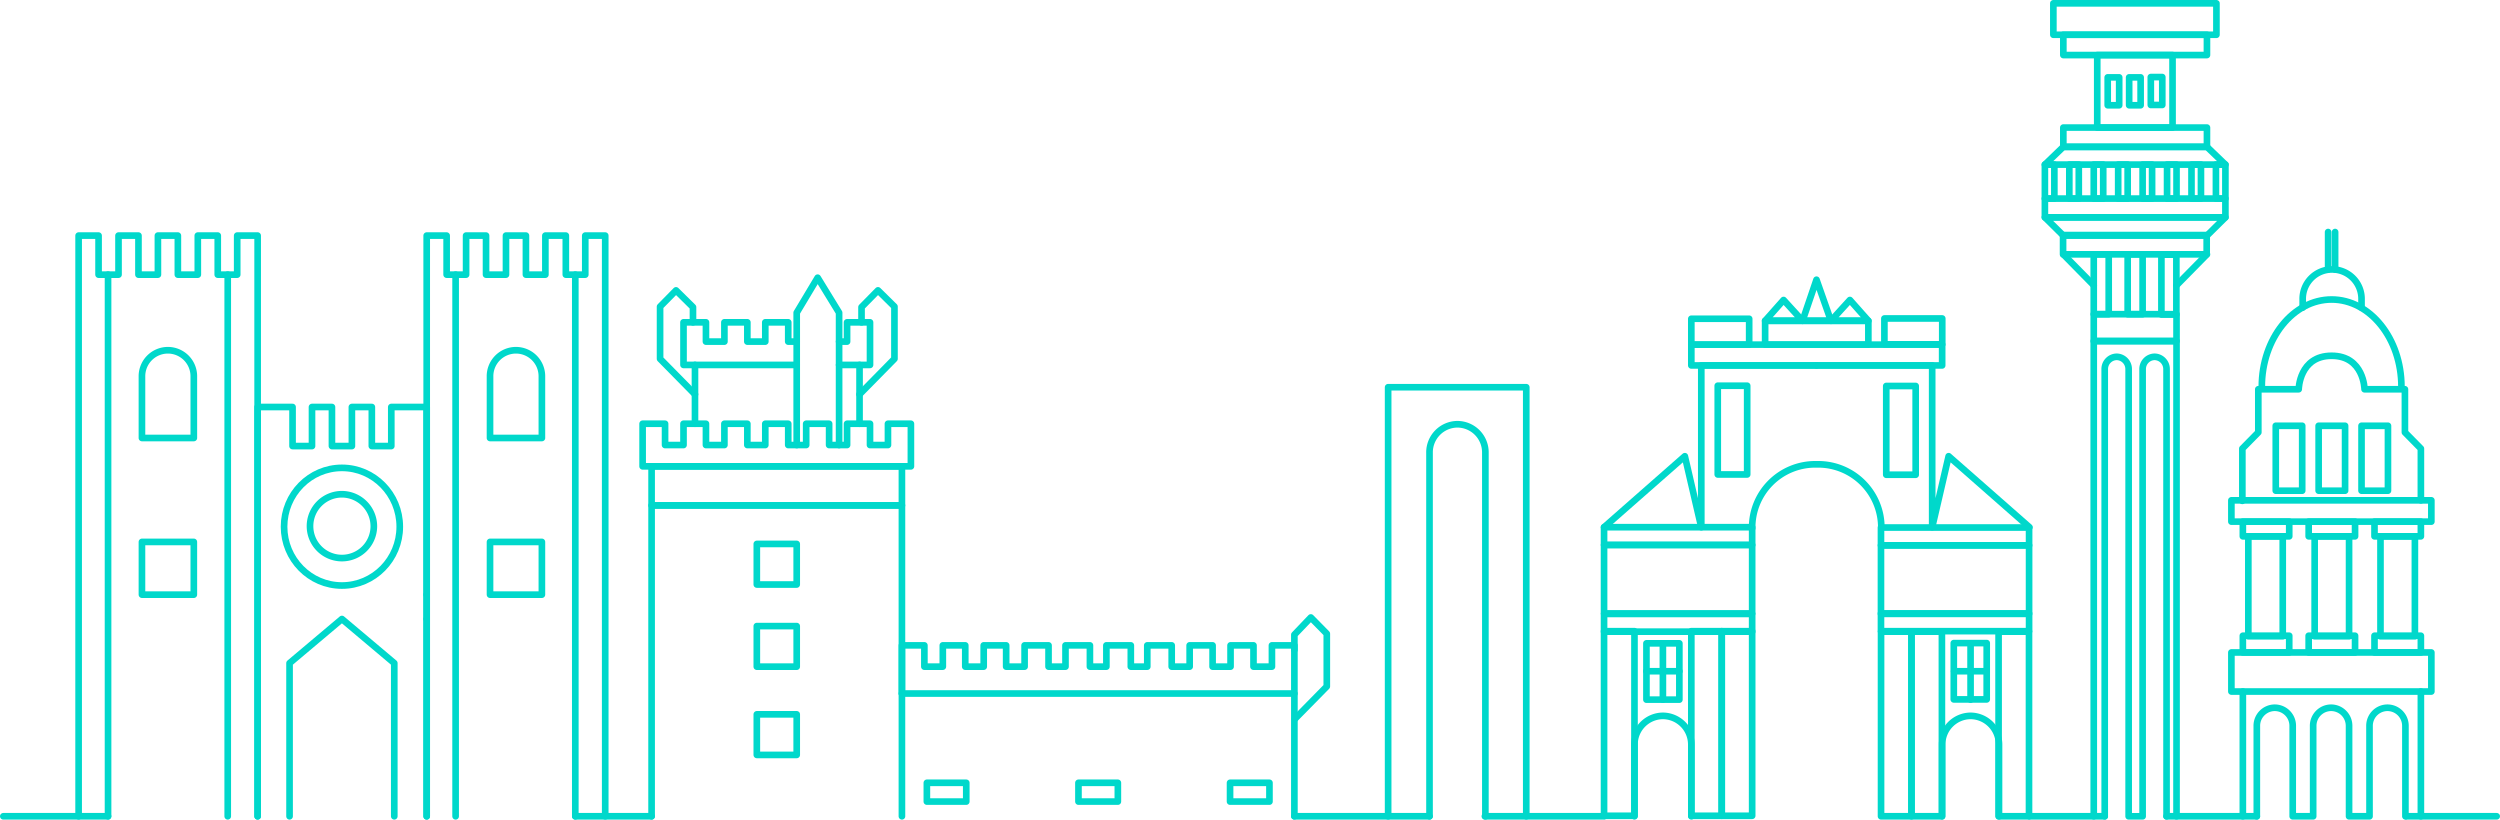 <svg xmlns="http://www.w3.org/2000/svg" width="376" height="123.269" viewBox="0 0 376 123.269">
  <g id="_256093-P4JXR7-61" data-name="256093-P4JXR7-61" transform="translate(0.7 -79.7)">
    <g id="Group_620" data-name="Group 620" transform="translate(-0.2 80.2)">
      <path id="Path_1423" data-name="Path 1423" d="M298.275,220.429V155.9H277.5v64.529" transform="translate(-69.225 -98.16)" fill="none" stroke="#00d8cb" stroke-linecap="round" stroke-linejoin="round" stroke-miterlimit="10" stroke-width="1"/>
      <path id="Path_1424" data-name="Path 1424" d="M285.8,222.161V167.471A4.229,4.229,0,0,1,290,163.2h0a4.229,4.229,0,0,1,4.2,4.271v54.689" transform="translate(-71.3 -99.892)" fill="none" stroke="#00d8cb" stroke-linecap="round" stroke-linejoin="round" stroke-miterlimit="10" stroke-width="1"/>
      <g id="Group_615" data-name="Group 615" transform="translate(307.05)">
        <rect id="Rectangle_331" data-name="Rectangle 331" width="24.525" height="4.729" transform="translate(1.275)" fill="none" stroke="#00d8cb" stroke-linecap="round" stroke-linejoin="round" stroke-miterlimit="10" stroke-width="1"/>
        <rect id="Rectangle_332" data-name="Rectangle 332" width="21.6" height="3.051" transform="translate(2.775 4.729)" fill="none" stroke="#00d8cb" stroke-linecap="round" stroke-linejoin="round" stroke-miterlimit="10" stroke-width="1"/>
        <rect id="Rectangle_333" data-name="Rectangle 333" width="11.325" height="10.907" transform="translate(7.875 7.78)" fill="none" stroke="#00d8cb" stroke-linecap="round" stroke-linejoin="round" stroke-miterlimit="10" stroke-width="1"/>
        <rect id="Rectangle_334" data-name="Rectangle 334" width="21.6" height="2.898" transform="translate(2.775 18.687)" fill="none" stroke="#00d8cb" stroke-linecap="round" stroke-linejoin="round" stroke-miterlimit="10" stroke-width="1"/>
        <rect id="Rectangle_335" data-name="Rectangle 335" width="1.725" height="4.195" transform="translate(12.675 11.136)" fill="none" stroke="#00d8cb" stroke-linecap="round" stroke-linejoin="round" stroke-miterlimit="10" stroke-width="1"/>
        <rect id="Rectangle_336" data-name="Rectangle 336" width="1.725" height="4.195" transform="translate(9.45 11.136)" fill="none" stroke="#00d8cb" stroke-linecap="round" stroke-linejoin="round" stroke-miterlimit="10" stroke-width="1"/>
        <rect id="Rectangle_337" data-name="Rectangle 337" width="1.725" height="4.195" transform="translate(17.657 15.287) rotate(180)" fill="none" stroke="#00d8cb" stroke-linecap="round" stroke-linejoin="round" stroke-miterlimit="10" stroke-width="1"/>
        <path id="Path_1425" data-name="Path 1425" d="M433.575,108.5h-21.6l-2.775,2.67h27.15Z" transform="translate(-409.2 -86.914)" fill="none" stroke="#00d8cb" stroke-linecap="round" stroke-linejoin="round" stroke-miterlimit="10" stroke-width="1"/>
        <rect id="Rectangle_338" data-name="Rectangle 338" width="21.6" height="2.898" transform="translate(24.336 37.754) rotate(180)" fill="none" stroke="#00d8cb" stroke-linecap="round" stroke-linejoin="round" stroke-miterlimit="10" stroke-width="1"/>
        <path id="Path_1426" data-name="Path 1426" d="M411.975,125.146h21.6l2.775-2.746H409.2Z" transform="translate(-409.2 -90.212)" fill="none" stroke="#00d8cb" stroke-linecap="round" stroke-linejoin="round" stroke-miterlimit="10" stroke-width="1"/>
        <rect id="Rectangle_339" data-name="Rectangle 339" width="1.425" height="5.11" transform="translate(0 24.255)" fill="none" stroke="#00d8cb" stroke-linecap="round" stroke-linejoin="round" stroke-miterlimit="10" stroke-width="1"/>
        <rect id="Rectangle_340" data-name="Rectangle 340" width="1.425" height="5.11" transform="translate(3.675 24.255)" fill="none" stroke="#00d8cb" stroke-linecap="round" stroke-linejoin="round" stroke-miterlimit="10" stroke-width="1"/>
        <rect id="Rectangle_341" data-name="Rectangle 341" width="1.425" height="5.11" transform="translate(7.35 24.255)" fill="none" stroke="#00d8cb" stroke-linecap="round" stroke-linejoin="round" stroke-miterlimit="10" stroke-width="1"/>
        <rect id="Rectangle_342" data-name="Rectangle 342" width="1.425" height="5.11" transform="translate(11.025 24.255)" fill="none" stroke="#00d8cb" stroke-linecap="round" stroke-linejoin="round" stroke-miterlimit="10" stroke-width="1"/>
        <rect id="Rectangle_343" data-name="Rectangle 343" width="1.425" height="5.11" transform="translate(14.7 24.255)" fill="none" stroke="#00d8cb" stroke-linecap="round" stroke-linejoin="round" stroke-miterlimit="10" stroke-width="1"/>
        <rect id="Rectangle_344" data-name="Rectangle 344" width="1.425" height="5.11" transform="translate(18.375 24.255)" fill="none" stroke="#00d8cb" stroke-linecap="round" stroke-linejoin="round" stroke-miterlimit="10" stroke-width="1"/>
        <rect id="Rectangle_345" data-name="Rectangle 345" width="1.425" height="5.11" transform="translate(22.05 24.255)" fill="none" stroke="#00d8cb" stroke-linecap="round" stroke-linejoin="round" stroke-miterlimit="10" stroke-width="1"/>
        <rect id="Rectangle_346" data-name="Rectangle 346" width="1.425" height="5.11" transform="translate(25.725 24.255)" fill="none" stroke="#00d8cb" stroke-linecap="round" stroke-linejoin="round" stroke-miterlimit="10" stroke-width="1"/>
        <rect id="Rectangle_347" data-name="Rectangle 347" width="27.15" height="2.822" transform="translate(0 29.366)" fill="none" stroke="#00d8cb" stroke-linecap="round" stroke-linejoin="round" stroke-miterlimit="10" stroke-width="1"/>
        <rect id="Rectangle_348" data-name="Rectangle 348" width="2.25" height="9" transform="translate(12.45 37.756)" fill="none" stroke="#00d8cb" stroke-linecap="round" stroke-linejoin="round" stroke-miterlimit="10" stroke-width="1"/>
        <rect id="Rectangle_349" data-name="Rectangle 349" width="2.25" height="9" transform="translate(7.35 37.756)" fill="none" stroke="#00d8cb" stroke-linecap="round" stroke-linejoin="round" stroke-miterlimit="10" stroke-width="1"/>
        <line id="Line_7" data-name="Line 7" x2="4.575" y2="4.653" transform="translate(2.775 37.756)" fill="none" stroke="#00d8cb" stroke-linecap="round" stroke-linejoin="round" stroke-miterlimit="10" stroke-width="1"/>
        <rect id="Rectangle_350" data-name="Rectangle 350" width="2.25" height="9" transform="translate(19.775 46.806) rotate(180)" fill="none" stroke="#00d8cb" stroke-linecap="round" stroke-linejoin="round" stroke-miterlimit="10" stroke-width="1"/>
        <line id="Line_8" data-name="Line 8" x1="4.575" y2="4.653" transform="translate(19.8 37.756)" fill="none" stroke="#00d8cb" stroke-linecap="round" stroke-linejoin="round" stroke-miterlimit="10" stroke-width="1"/>
        <path id="Path_1427" data-name="Path 1427" d="M425.225,141.5H419v4.043h12.45V141.5Z" transform="translate(-411.65 -94.743)" fill="none" stroke="#00d8cb" stroke-linecap="round" stroke-linejoin="round" stroke-miterlimit="10" stroke-width="1"/>
        <path id="Path_1428" data-name="Path 1428" d="M431.45,218.27V146.8H419v71.47" transform="translate(-411.65 -96.001)" fill="none" stroke="#00d8cb" stroke-linecap="round" stroke-linejoin="round" stroke-miterlimit="10" stroke-width="1"/>
        <path id="Path_1429" data-name="Path 1429" d="M430.5,219.005V151.731a1.841,1.841,0,0,0-1.8-1.831h0a1.841,1.841,0,0,0-1.8,1.831v67.275h-2.1V151.731A1.841,1.841,0,0,0,423,149.9h0a1.841,1.841,0,0,0-1.8,1.831v67.275" transform="translate(-412.2 -96.736)" fill="none" stroke="#00d8cb" stroke-linecap="round" stroke-linejoin="round" stroke-miterlimit="10" stroke-width="1"/>
      </g>
      <g id="Group_616" data-name="Group 616" transform="translate(11.325 34.934)">
        <path id="Path_1430" data-name="Path 1430" d="M41.825,213.335V126H38.75v5.873H35.825V126h-3v5.873h-3V126h-3v5.873H23.9V126h-3v5.873h-3V126h-3v87.335" transform="translate(-14.9 -126)" fill="none" stroke="#00d8cb" stroke-linecap="round" stroke-linejoin="round" stroke-miterlimit="10" stroke-width="1"/>
        <path id="Path_1431" data-name="Path 1431" d="M76.225,221.354V159.8H70.9v5.873H67.975V159.8h-3v5.873h-3V159.8h-3v5.873H56.05V159.8H50.8v61.554" transform="translate(-23.875 -134.019)" fill="none" stroke="#00d8cb" stroke-linecap="round" stroke-linejoin="round" stroke-miterlimit="10" stroke-width="1"/>
        <line id="Line_9" data-name="Line 9" y2="81.462" transform="translate(4.425 5.873)" fill="none" stroke="#00d8cb" stroke-linecap="round" stroke-linejoin="round" stroke-miterlimit="10" stroke-width="1"/>
        <line id="Line_10" data-name="Line 10" y2="81.462" transform="translate(22.425 5.873)" fill="none" stroke="#00d8cb" stroke-linecap="round" stroke-linejoin="round" stroke-miterlimit="10" stroke-width="1"/>
        <path id="Path_1432" data-name="Path 1432" d="M35.4,161.8H27.6v-9.229a3.907,3.907,0,0,1,3.9-3.966h0a3.907,3.907,0,0,1,3.9,3.966Z" transform="translate(-18.075 -131.362)" fill="none" stroke="#00d8cb" stroke-linecap="round" stroke-linejoin="round" stroke-miterlimit="10" stroke-width="1"/>
        <rect id="Rectangle_351" data-name="Rectangle 351" width="7.8" height="7.933" transform="translate(9.525 46.07)" fill="none" stroke="#00d8cb" stroke-linecap="round" stroke-linejoin="round" stroke-miterlimit="10" stroke-width="1"/>
        <path id="Path_1433" data-name="Path 1433" d="M111.55,213.335V126h-3v5.873h-2.925V126H102.55v5.873H99.625V126h-3v5.873h-3V126h-3v5.873H87.7V126h-3v87.335" transform="translate(-32.35 -126)" fill="none" stroke="#00d8cb" stroke-linecap="round" stroke-linejoin="round" stroke-miterlimit="10" stroke-width="1"/>
        <line id="Line_11" data-name="Line 11" y2="81.462" transform="translate(56.7 5.873)" fill="none" stroke="#00d8cb" stroke-linecap="round" stroke-linejoin="round" stroke-miterlimit="10" stroke-width="1"/>
        <line id="Line_12" data-name="Line 12" y2="81.462" transform="translate(74.7 5.873)" fill="none" stroke="#00d8cb" stroke-linecap="round" stroke-linejoin="round" stroke-miterlimit="10" stroke-width="1"/>
        <path id="Path_1434" data-name="Path 1434" d="M105.2,161.8H97.4v-9.229a3.907,3.907,0,0,1,3.9-3.966h0a3.907,3.907,0,0,1,3.9,3.966Z" transform="translate(-35.525 -131.362)" fill="none" stroke="#00d8cb" stroke-linecap="round" stroke-linejoin="round" stroke-miterlimit="10" stroke-width="1"/>
        <rect id="Rectangle_352" data-name="Rectangle 352" width="7.8" height="7.933" transform="translate(61.875 46.07)" fill="none" stroke="#00d8cb" stroke-linecap="round" stroke-linejoin="round" stroke-miterlimit="10" stroke-width="1"/>
        <path id="Path_1435" data-name="Path 1435" d="M76.225,196.8h0Z" transform="translate(-23.875 -142.797)" fill="none" stroke="#00d8cb" stroke-linecap="round" stroke-linejoin="round" stroke-miterlimit="10" stroke-width="1"/>
        <path id="Path_1436" data-name="Path 1436" d="M76.225,201.6h0Z" transform="translate(-23.875 -143.936)" fill="none" stroke="#00d8cb" stroke-linecap="round" stroke-linejoin="round" stroke-miterlimit="10" stroke-width="1"/>
        <ellipse id="Ellipse_16" data-name="Ellipse 16" cx="8.7" cy="8.848" rx="8.7" ry="8.848" transform="translate(30.9 34.934)" fill="none" stroke="#00d8cb" stroke-linecap="round" stroke-linejoin="round" stroke-miterlimit="10" stroke-width="1"/>
        <path id="Path_1437" data-name="Path 1437" d="M70.9,181.882A4.8,4.8,0,1,1,66.1,177,4.826,4.826,0,0,1,70.9,181.882Z" transform="translate(-26.5 -138.1)" fill="none" stroke="#00d8cb" stroke-linecap="round" stroke-linejoin="round" stroke-miterlimit="10" stroke-width="1"/>
        <path id="Path_1438" data-name="Path 1438" d="M72.95,231.271V208.236L65.075,201.6,57.2,208.236v23.035" transform="translate(-25.475 -143.936)" fill="none" stroke="#00d8cb" stroke-linecap="round" stroke-linejoin="round" stroke-miterlimit="10" stroke-width="1"/>
      </g>
      <g id="Group_617" data-name="Group 617" transform="translate(240.75 41.57)">
        <rect id="Rectangle_353" data-name="Rectangle 353" width="4.575" height="27.764" transform="translate(17.7 52.859)" fill="none" stroke="#00d8cb" stroke-linecap="round" stroke-linejoin="round" stroke-miterlimit="10" stroke-width="1"/>
        <rect id="Rectangle_354" data-name="Rectangle 354" width="4.575" height="27.764" transform="translate(13.125 52.859)" fill="none" stroke="#00d8cb" stroke-linecap="round" stroke-linejoin="round" stroke-miterlimit="10" stroke-width="1"/>
        <rect id="Rectangle_355" data-name="Rectangle 355" width="4.575" height="27.764" transform="translate(0 52.859)" fill="none" stroke="#00d8cb" stroke-linecap="round" stroke-linejoin="round" stroke-miterlimit="10" stroke-width="1"/>
        <path id="Path_1439" data-name="Path 1439" d="M335.45,235.8V225.048a4.31,4.31,0,0,0-4.275-4.348h0a4.31,4.31,0,0,0-4.275,4.348V235.8" transform="translate(-322.325 -155.104)" fill="none" stroke="#00d8cb" stroke-linecap="round" stroke-linejoin="round" stroke-miterlimit="10" stroke-width="1"/>
        <rect id="Rectangle_356" data-name="Rectangle 356" width="4.95" height="8.467" transform="translate(6.375 54.689)" fill="none" stroke="#00d8cb" stroke-linecap="round" stroke-linejoin="round" stroke-miterlimit="10" stroke-width="1"/>
        <line id="Line_13" data-name="Line 13" x2="4.95" transform="translate(6.375 58.884)" fill="none" stroke="#00d8cb" stroke-linecap="round" stroke-linejoin="round" stroke-miterlimit="10" stroke-width="1"/>
        <line id="Line_14" data-name="Line 14" y2="8.467" transform="translate(8.85 54.689)" fill="none" stroke="#00d8cb" stroke-linecap="round" stroke-linejoin="round" stroke-miterlimit="10" stroke-width="1"/>
        <rect id="Rectangle_357" data-name="Rectangle 357" width="22.275" height="2.67" transform="translate(0 50.265)" fill="none" stroke="#00d8cb" stroke-linecap="round" stroke-linejoin="round" stroke-miterlimit="10" stroke-width="1"/>
        <rect id="Rectangle_358" data-name="Rectangle 358" width="22.275" height="2.67" transform="translate(0 37.222)" fill="none" stroke="#00d8cb" stroke-linecap="round" stroke-linejoin="round" stroke-miterlimit="10" stroke-width="1"/>
        <rect id="Rectangle_359" data-name="Rectangle 359" width="22.275" height="10.297" transform="translate(0 39.892)" fill="none" stroke="#00d8cb" stroke-linecap="round" stroke-linejoin="round" stroke-miterlimit="10" stroke-width="1"/>
        <path id="Path_1440" data-name="Path 1440" d="M320.8,175.932l12.15-10.678,2.475,10.678V151.6H352.75" transform="translate(-320.8 -138.71)" fill="none" stroke="#00d8cb" stroke-linecap="round" stroke-linejoin="round" stroke-miterlimit="10" stroke-width="1"/>
        <rect id="Rectangle_360" data-name="Rectangle 360" width="4.425" height="13.348" transform="translate(17.1 15.941)" fill="none" stroke="#00d8cb" stroke-linecap="round" stroke-linejoin="round" stroke-miterlimit="10" stroke-width="1"/>
        <rect id="Rectangle_361" data-name="Rectangle 361" width="8.7" height="3.89" transform="translate(13.125 5.873)" fill="none" stroke="#00d8cb" stroke-linecap="round" stroke-linejoin="round" stroke-miterlimit="10" stroke-width="1"/>
        <path id="Path_1441" data-name="Path 1441" d="M353.1,141.827l2.775-3.127,2.85,3.127Z" transform="translate(-328.875 -135.649)" fill="none" stroke="#00d8cb" stroke-linecap="round" stroke-linejoin="round" stroke-miterlimit="10" stroke-width="1"/>
        <rect id="Rectangle_362" data-name="Rectangle 362" width="4.575" height="27.764" transform="translate(46.234 80.697) rotate(180)" fill="none" stroke="#00d8cb" stroke-linecap="round" stroke-linejoin="round" stroke-miterlimit="10" stroke-width="1"/>
        <rect id="Rectangle_363" data-name="Rectangle 363" width="4.575" height="27.764" transform="translate(50.813 80.697) rotate(180)" fill="none" stroke="#00d8cb" stroke-linecap="round" stroke-linejoin="round" stroke-miterlimit="10" stroke-width="1"/>
        <rect id="Rectangle_364" data-name="Rectangle 364" width="4.575" height="27.764" transform="translate(63.913 80.697) rotate(180)" fill="none" stroke="#00d8cb" stroke-linecap="round" stroke-linejoin="round" stroke-miterlimit="10" stroke-width="1"/>
        <path id="Path_1442" data-name="Path 1442" d="M388.6,235.8V225.048a4.31,4.31,0,0,1,4.275-4.348h0a4.309,4.309,0,0,1,4.275,4.348V235.8" transform="translate(-337.75 -155.104)" fill="none" stroke="#00d8cb" stroke-linecap="round" stroke-linejoin="round" stroke-miterlimit="10" stroke-width="1"/>
        <rect id="Rectangle_365" data-name="Rectangle 365" width="4.95" height="8.467" transform="translate(57.551 63.119) rotate(180)" fill="none" stroke="#00d8cb" stroke-linecap="round" stroke-linejoin="round" stroke-miterlimit="10" stroke-width="1"/>
        <line id="Line_15" data-name="Line 15" x1="4.875" transform="translate(52.65 58.884)" fill="none" stroke="#00d8cb" stroke-linecap="round" stroke-linejoin="round" stroke-miterlimit="10" stroke-width="1"/>
        <line id="Line_16" data-name="Line 16" y2="8.467" transform="translate(55.125 54.689)" fill="none" stroke="#00d8cb" stroke-linecap="round" stroke-linejoin="round" stroke-miterlimit="10" stroke-width="1"/>
        <rect id="Rectangle_366" data-name="Rectangle 366" width="22.275" height="2.67" transform="translate(63.924 52.858) rotate(180)" fill="none" stroke="#00d8cb" stroke-linecap="round" stroke-linejoin="round" stroke-miterlimit="10" stroke-width="1"/>
        <rect id="Rectangle_367" data-name="Rectangle 367" width="22.275" height="2.67" transform="translate(63.924 39.942) rotate(180)" fill="none" stroke="#00d8cb" stroke-linecap="round" stroke-linejoin="round" stroke-miterlimit="10" stroke-width="1"/>
        <rect id="Rectangle_368" data-name="Rectangle 368" width="22.275" height="10.297" transform="translate(63.924 50.252) rotate(180)" fill="none" stroke="#00d8cb" stroke-linecap="round" stroke-linejoin="round" stroke-miterlimit="10" stroke-width="1"/>
        <path id="Path_1443" data-name="Path 1443" d="M395.425,175.932l-12.15-10.678L380.8,175.932V151.6H363.4" transform="translate(-331.45 -138.71)" fill="none" stroke="#00d8cb" stroke-linecap="round" stroke-linejoin="round" stroke-miterlimit="10" stroke-width="1"/>
        <path id="Path_1444" data-name="Path 1444" d="M369.925,180.711a9.492,9.492,0,0,0-9.45-9.611h-.525a9.492,9.492,0,0,0-9.45,9.611" transform="translate(-328.225 -143.336)" fill="none" stroke="#00d8cb" stroke-linecap="round" stroke-linejoin="round" stroke-miterlimit="10" stroke-width="1"/>
        <rect id="Rectangle_369" data-name="Rectangle 369" width="4.425" height="13.348" transform="translate(46.868 29.331) rotate(180)" fill="none" stroke="#00d8cb" stroke-linecap="round" stroke-linejoin="round" stroke-miterlimit="10" stroke-width="1"/>
        <path id="Path_1445" data-name="Path 1445" d="M357.125,147.5H338.3v3.127h37.725V147.5Z" transform="translate(-325.175 -137.737)" fill="none" stroke="#00d8cb" stroke-linecap="round" stroke-linejoin="round" stroke-miterlimit="10" stroke-width="1"/>
        <rect id="Rectangle_370" data-name="Rectangle 370" width="8.7" height="3.89" transform="translate(50.864 9.72) rotate(180)" fill="none" stroke="#00d8cb" stroke-linecap="round" stroke-linejoin="round" stroke-miterlimit="10" stroke-width="1"/>
        <path id="Path_1446" data-name="Path 1446" d="M360.825,142.8H353.1v3.585h15.525V142.8Z" transform="translate(-328.875 -136.622)" fill="none" stroke="#00d8cb" stroke-linecap="round" stroke-linejoin="round" stroke-miterlimit="10" stroke-width="1"/>
        <path id="Path_1447" data-name="Path 1447" d="M362.7,134.7l-2.1,6.178h4.275Z" transform="translate(-330.75 -134.7)" fill="none" stroke="#00d8cb" stroke-linecap="round" stroke-linejoin="round" stroke-miterlimit="10" stroke-width="1"/>
        <path id="Path_1448" data-name="Path 1448" d="M371.925,141.827,369.15,138.7l-2.85,3.127Z" transform="translate(-332.175 -135.649)" fill="none" stroke="#00d8cb" stroke-linecap="round" stroke-linejoin="round" stroke-miterlimit="10" stroke-width="1"/>
      </g>
      <line id="Line_17" data-name="Line 17" x1="17.925" transform="translate(222.825 122.269)" fill="none" stroke="#00d8cb" stroke-linecap="round" stroke-linejoin="round" stroke-miterlimit="10" stroke-width="1"/>
      <line id="Line_18" data-name="Line 18" x2="11.325" transform="translate(304.725 122.269)" fill="none" stroke="#00d8cb" stroke-linecap="round" stroke-linejoin="round" stroke-miterlimit="10" stroke-width="1"/>
      <line id="Line_19" data-name="Line 19" x2="13.575" transform="translate(325.35 122.269)" fill="none" stroke="#00d8cb" stroke-linecap="round" stroke-linejoin="round" stroke-miterlimit="10" stroke-width="1"/>
      <line id="Line_20" data-name="Line 20" x1="20.325" transform="translate(194.175 122.269)" fill="none" stroke="#00d8cb" stroke-linecap="round" stroke-linejoin="round" stroke-miterlimit="10" stroke-width="1"/>
      <line id="Line_21" data-name="Line 21" x1="11.475" transform="translate(86.025 122.269)" fill="none" stroke="#00d8cb" stroke-linecap="round" stroke-linejoin="round" stroke-miterlimit="10" stroke-width="1"/>
      <line id="Line_22" data-name="Line 22" x1="15.75" transform="translate(0 122.269)" fill="none" stroke="#00d8cb" stroke-linecap="round" stroke-linejoin="round" stroke-miterlimit="10" stroke-width="1"/>
      <line id="Line_23" data-name="Line 23" x1="13.575" transform="translate(361.425 122.269)" fill="none" stroke="#00d8cb" stroke-linecap="round" stroke-linejoin="round" stroke-miterlimit="10" stroke-width="1"/>
      <g id="Group_619" data-name="Group 619" transform="translate(96.15 41.265)">
        <g id="Group_618" data-name="Group 618">
          <path id="Path_1449" data-name="Path 1449" d="M164.9,163.1v3.2h-2.7v-3.2h-3.45v3.2h-2.7v-3.2H152.6v3.2h-2.7v-3.2h-3.45v3.2h-2.7v-3.2H140.3v3.2h-2.775v-3.2H134.15v3.2h-2.775v-3.2H128v6.407h40.35V163.1Z" transform="translate(-128 -141.133)" fill="none" stroke="#00d8cb" stroke-linecap="round" stroke-linejoin="round" stroke-miterlimit="10" stroke-width="1"/>
          <path id="Path_1450" data-name="Path 1450" d="M165.275,159.471V139.563L162.05,134.3l-3.15,5.263v19.908" transform="translate(-135.725 -134.3)" fill="none" stroke="#00d8cb" stroke-linecap="round" stroke-linejoin="round" stroke-miterlimit="10" stroke-width="1"/>
          <path id="Path_1451" data-name="Path 1451" d="M153.225,146H151.95v-2.9H148.5V146h-2.7v-2.9h-3.45V146h-2.775v-2.9H136.2v6.407h17.025" transform="translate(-130.05 -136.388)" fill="none" stroke="#00d8cb" stroke-linecap="round" stroke-linejoin="round" stroke-miterlimit="10" stroke-width="1"/>
          <path id="Path_1452" data-name="Path 1452" d="M167.4,149.507h4.65V143.1H168.6V146h-1.2" transform="translate(-137.85 -136.388)" fill="none" stroke="#00d8cb" stroke-linecap="round" stroke-linejoin="round" stroke-miterlimit="10" stroke-width="1"/>
          <line id="Line_24" data-name="Line 24" y1="8.848" transform="translate(7.875 13.119)" fill="none" stroke="#00d8cb" stroke-linecap="round" stroke-linejoin="round" stroke-miterlimit="10" stroke-width="1"/>
          <line id="Line_25" data-name="Line 25" y1="8.848" transform="translate(32.625 13.119)" fill="none" stroke="#00d8cb" stroke-linecap="round" stroke-linejoin="round" stroke-miterlimit="10" stroke-width="1"/>
          <path id="Path_1453" data-name="Path 1453" d="M171.5,152.436l5.25-5.339v-7.856l-2.475-2.441-2.475,2.517v2.288" transform="translate(-138.875 -134.893)" fill="none" stroke="#00d8cb" stroke-linecap="round" stroke-linejoin="round" stroke-miterlimit="10" stroke-width="1"/>
          <path id="Path_1454" data-name="Path 1454" d="M136.75,152.436,131.5,147.1v-7.856l2.4-2.441,2.55,2.517v2.288" transform="translate(-128.875 -134.893)" fill="none" stroke="#00d8cb" stroke-linecap="round" stroke-linejoin="round" stroke-miterlimit="10" stroke-width="1"/>
          <rect id="Rectangle_371" data-name="Rectangle 371" width="37.65" height="5.873" transform="translate(1.35 28.374)" fill="none" stroke="#00d8cb" stroke-linecap="round" stroke-linejoin="round" stroke-miterlimit="10" stroke-width="1"/>
          <path id="Path_1455" data-name="Path 1455" d="M167.45,225.957V179.2H129.8v46.757" transform="translate(-128.45 -144.953)" fill="none" stroke="#00d8cb" stroke-linecap="round" stroke-linejoin="round" stroke-miterlimit="10" stroke-width="1"/>
          <rect id="Rectangle_372" data-name="Rectangle 372" width="6" height="6.102" transform="translate(17.175 40.044)" fill="none" stroke="#00d8cb" stroke-linecap="round" stroke-linejoin="round" stroke-miterlimit="10" stroke-width="1"/>
          <rect id="Rectangle_373" data-name="Rectangle 373" width="6" height="6.102" transform="translate(17.175 52.401)" fill="none" stroke="#00d8cb" stroke-linecap="round" stroke-linejoin="round" stroke-miterlimit="10" stroke-width="1"/>
          <rect id="Rectangle_374" data-name="Rectangle 374" width="6" height="6.102" transform="translate(17.175 65.673)" fill="none" stroke="#00d8cb" stroke-linecap="round" stroke-linejoin="round" stroke-miterlimit="10" stroke-width="1"/>
        </g>
        <path id="Path_1456" data-name="Path 1456" d="M239.025,232.5V206.8H235.65V210h-2.775v-3.2h-3.45V210h-2.7v-3.2h-3.45V210h-2.7v-3.2H216.9V210h-2.475v-3.2H210.75V210h-2.475v-3.2H204.6V210h-2.55v-3.2h-3.6V210h-2.775v-3.2H192.3V210h-2.775v-3.2H186.15V210h-2.775v-3.2H180v7.246" transform="translate(-141 -151.501)" fill="none" stroke="#00d8cb" stroke-linecap="round" stroke-linejoin="round" stroke-miterlimit="10" stroke-width="1"/>
        <path id="Path_1457" data-name="Path 1457" d="M258.775,216.555l4.8-4.882v-7.933l-2.4-2.441-2.475,2.593v2.288" transform="translate(-160.675 -150.196)" fill="none" stroke="#00d8cb" stroke-linecap="round" stroke-linejoin="round" stroke-miterlimit="10" stroke-width="1"/>
        <line id="Line_26" data-name="Line 26" x2="59.025" transform="translate(39 62.545)" fill="none" stroke="#00d8cb" stroke-linecap="round" stroke-linejoin="round" stroke-miterlimit="10" stroke-width="1"/>
        <rect id="Rectangle_375" data-name="Rectangle 375" width="5.925" height="2.822" transform="translate(42.75 75.97)" fill="none" stroke="#00d8cb" stroke-linecap="round" stroke-linejoin="round" stroke-miterlimit="10" stroke-width="1"/>
        <rect id="Rectangle_376" data-name="Rectangle 376" width="5.925" height="2.822" transform="translate(65.55 75.97)" fill="none" stroke="#00d8cb" stroke-linecap="round" stroke-linejoin="round" stroke-miterlimit="10" stroke-width="1"/>
        <rect id="Rectangle_377" data-name="Rectangle 377" width="5.925" height="2.822" transform="translate(88.35 75.97)" fill="none" stroke="#00d8cb" stroke-linecap="round" stroke-linejoin="round" stroke-miterlimit="10" stroke-width="1"/>
      </g>
      <rect id="Rectangle_378" data-name="Rectangle 378" width="30.075" height="3.204" transform="translate(335.1 74.749)" fill="none" stroke="#00d8cb" stroke-linecap="round" stroke-linejoin="round" stroke-miterlimit="10" stroke-width="1"/>
      <rect id="Rectangle_379" data-name="Rectangle 379" width="30.075" height="5.873" transform="translate(335.1 97.632)" fill="none" stroke="#00d8cb" stroke-linecap="round" stroke-linejoin="round" stroke-miterlimit="10" stroke-width="1"/>
      <rect id="Rectangle_380" data-name="Rectangle 380" width="6.975" height="2.212" transform="translate(336.825 77.953)" fill="none" stroke="#00d8cb" stroke-linecap="round" stroke-linejoin="round" stroke-miterlimit="10" stroke-width="1"/>
      <rect id="Rectangle_381" data-name="Rectangle 381" width="5.175" height="15.026" transform="translate(337.65 80.165)" fill="none" stroke="#00d8cb" stroke-linecap="round" stroke-linejoin="round" stroke-miterlimit="10" stroke-width="1"/>
      <rect id="Rectangle_382" data-name="Rectangle 382" width="6.975" height="2.517" transform="translate(336.825 95.115)" fill="none" stroke="#00d8cb" stroke-linecap="round" stroke-linejoin="round" stroke-miterlimit="10" stroke-width="1"/>
      <rect id="Rectangle_383" data-name="Rectangle 383" width="6.975" height="2.212" transform="translate(346.725 77.953)" fill="none" stroke="#00d8cb" stroke-linecap="round" stroke-linejoin="round" stroke-miterlimit="10" stroke-width="1"/>
      <rect id="Rectangle_384" data-name="Rectangle 384" width="5.175" height="15.026" transform="translate(347.625 80.165)" fill="none" stroke="#00d8cb" stroke-linecap="round" stroke-linejoin="round" stroke-miterlimit="10" stroke-width="1"/>
      <rect id="Rectangle_385" data-name="Rectangle 385" width="6.975" height="2.517" transform="translate(346.725 95.115)" fill="none" stroke="#00d8cb" stroke-linecap="round" stroke-linejoin="round" stroke-miterlimit="10" stroke-width="1"/>
      <rect id="Rectangle_386" data-name="Rectangle 386" width="6.975" height="2.212" transform="translate(356.625 77.953)" fill="none" stroke="#00d8cb" stroke-linecap="round" stroke-linejoin="round" stroke-miterlimit="10" stroke-width="1"/>
      <rect id="Rectangle_387" data-name="Rectangle 387" width="5.175" height="15.026" transform="translate(357.525 80.165)" fill="none" stroke="#00d8cb" stroke-linecap="round" stroke-linejoin="round" stroke-miterlimit="10" stroke-width="1"/>
      <rect id="Rectangle_388" data-name="Rectangle 388" width="6.975" height="2.517" transform="translate(356.625 95.115)" fill="none" stroke="#00d8cb" stroke-linecap="round" stroke-linejoin="round" stroke-miterlimit="10" stroke-width="1"/>
      <line id="Line_27" data-name="Line 27" y2="18.764" transform="translate(336.825 103.505)" fill="none" stroke="#00d8cb" stroke-linecap="round" stroke-linejoin="round" stroke-miterlimit="10" stroke-width="1"/>
      <line id="Line_28" data-name="Line 28" y2="18.764" transform="translate(363.6 103.505)" fill="none" stroke="#00d8cb" stroke-linecap="round" stroke-linejoin="round" stroke-miterlimit="10" stroke-width="1"/>
      <path id="Path_1458" data-name="Path 1458" d="M451.7,235.423V221.846a2.712,2.712,0,0,1,2.7-2.746h0a2.712,2.712,0,0,1,2.7,2.746v13.577h3.075V221.846a2.712,2.712,0,0,1,2.7-2.746h0a2.712,2.712,0,0,1,2.7,2.746v13.577h3.075V221.846a2.712,2.712,0,0,1,2.7-2.746h0a2.712,2.712,0,0,1,2.7,2.746v13.577" transform="translate(-112.775 -113.154)" fill="none" stroke="#00d8cb" stroke-linecap="round" stroke-linejoin="round" stroke-miterlimit="10" stroke-width="1"/>
      <rect id="Rectangle_389" data-name="Rectangle 389" width="3.975" height="9.763" transform="translate(341.775 63.537)" fill="none" stroke="#00d8cb" stroke-linecap="round" stroke-linejoin="round" stroke-miterlimit="10" stroke-width="1"/>
      <rect id="Rectangle_390" data-name="Rectangle 390" width="3.975" height="9.763" transform="translate(348.225 63.537)" fill="none" stroke="#00d8cb" stroke-linecap="round" stroke-linejoin="round" stroke-miterlimit="10" stroke-width="1"/>
      <rect id="Rectangle_391" data-name="Rectangle 391" width="3.975" height="9.763" transform="translate(354.675 63.537)" fill="none" stroke="#00d8cb" stroke-linecap="round" stroke-linejoin="round" stroke-miterlimit="10" stroke-width="1"/>
      <line id="Line_29" data-name="Line 29" y1="5.644" transform="translate(349.65 34.4)" fill="none" stroke="#00d8cb" stroke-linecap="round" stroke-linejoin="round" stroke-miterlimit="10" stroke-width="1"/>
      <path id="Path_1459" data-name="Path 1459" d="M475.65,171.438v-7.78l-2.4-2.441v-6.483h-6.075s-.075-5.034-4.95-5.034-4.95,5.034-4.95,5.034H451.2v6.483l-2.4,2.441v7.856" transform="translate(-112.05 -96.689)" fill="none" stroke="#00d8cb" stroke-linecap="round" stroke-linejoin="round" stroke-miterlimit="10" stroke-width="1"/>
      <path id="Path_1460" data-name="Path 1460" d="M473.7,151.719c0-7.246-4.725-13.119-10.5-13.119s-10.5,5.873-10.5,13.119" transform="translate(-113.025 -94.055)" fill="none" stroke="#00d8cb" stroke-linecap="round" stroke-linejoin="round" stroke-miterlimit="10" stroke-width="1"/>
      <path id="Path_1461" data-name="Path 1461" d="M469.75,138.421V137.2a4.426,4.426,0,1,0-8.85,0v1.22" transform="translate(-115.075 -92.656)" fill="none" stroke="#00d8cb" stroke-linecap="round" stroke-linejoin="round" stroke-miterlimit="10" stroke-width="1"/>
      <line id="Line_30" data-name="Line 30" y1="5.644" transform="translate(350.7 34.4)" fill="none" stroke="#00d8cb" stroke-linecap="round" stroke-linejoin="round" stroke-miterlimit="10" stroke-width="1"/>
    </g>
  </g>
</svg>
